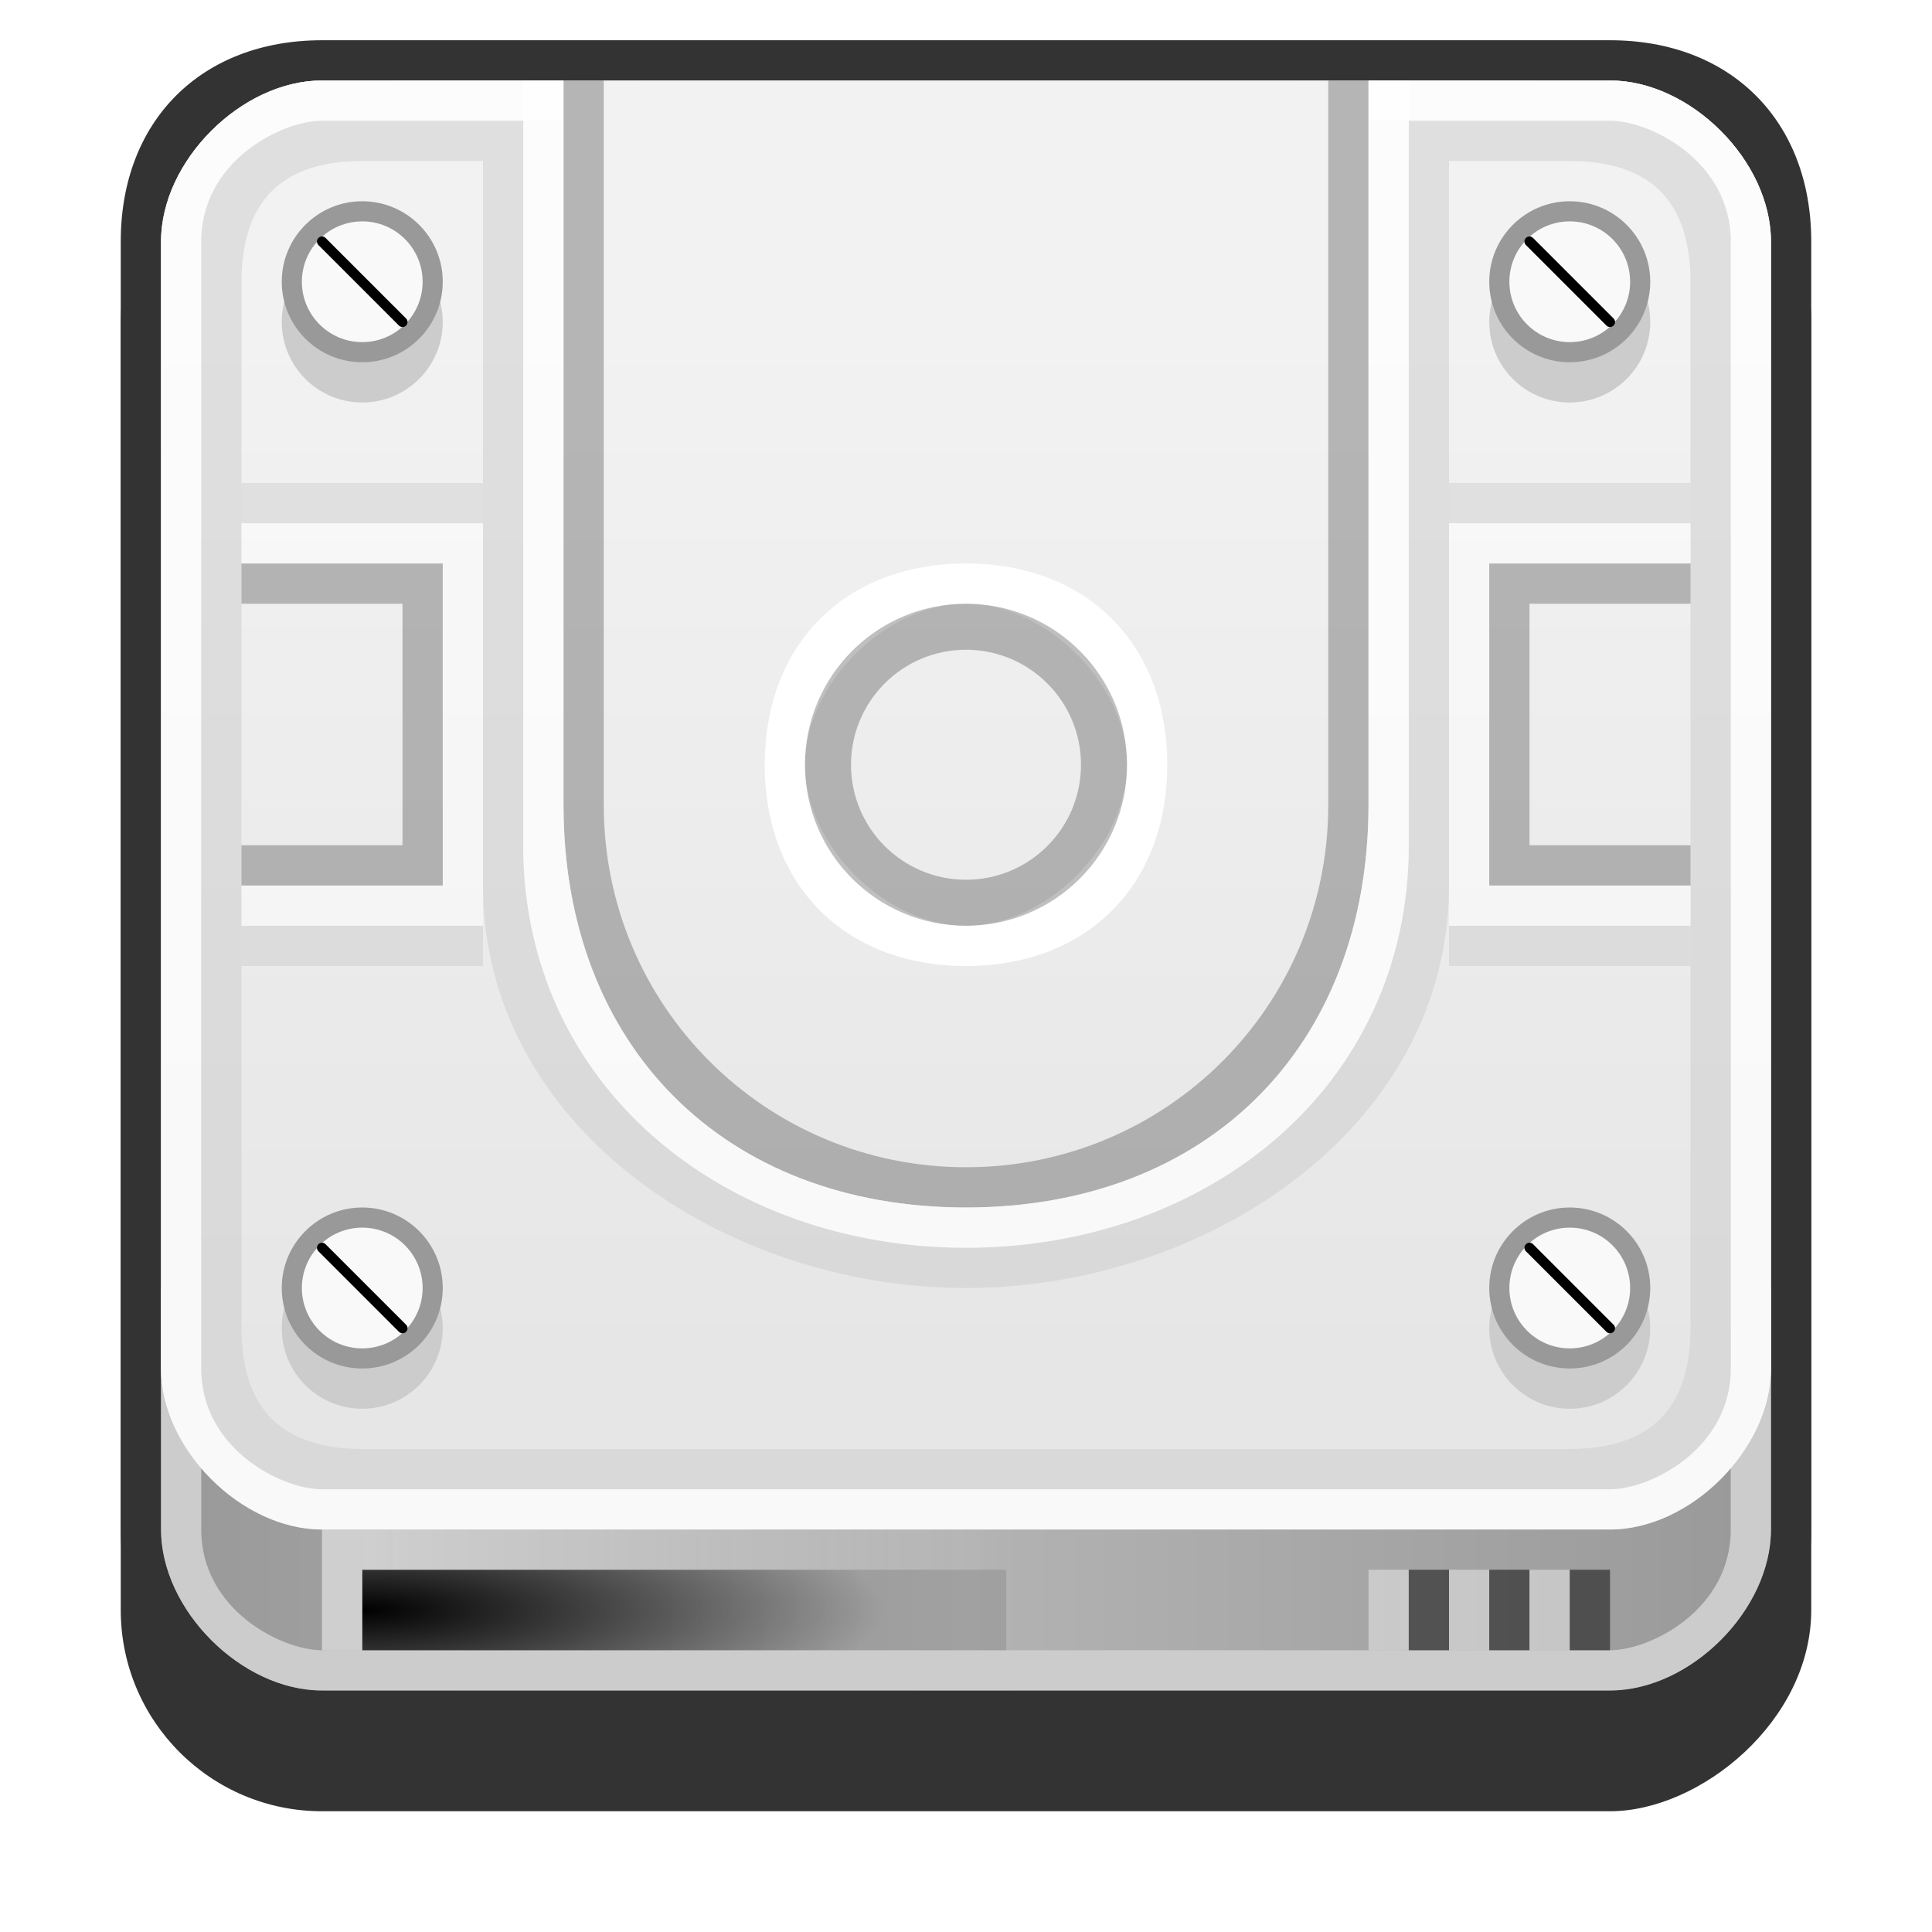 <?xml version="1.0" encoding="UTF-8" standalone="no"?>
<!-- Created with Inkscape (http://www.inkscape.org/) -->

<svg
   xmlns:dc="http://purl.org/dc/elements/1.1/"
   xmlns:cc="http://creativecommons.org/ns#"
   xmlns:rdf="http://www.w3.org/1999/02/22-rdf-syntax-ns#"
   xmlns:svg="http://www.w3.org/2000/svg"
   xmlns="http://www.w3.org/2000/svg"
   xmlns:xlink="http://www.w3.org/1999/xlink"
   xmlns:sodipodi="http://sodipodi.sourceforge.net/DTD/sodipodi-0.dtd"
   xmlns:inkscape="http://www.inkscape.org/namespaces/inkscape"
   width="48px"
   height="48px"
   id="svg3721"
   version="1.1"
   inkscape:version="0.48.0 r9654"
   sodipodi:docname="drive-harddisk.svg">
  <defs
     id="defs3723">
    <linearGradient
       id="linearGradient3834"
       inkscape:collect="always">
      <stop
         id="stop3836"
         offset="0"
         style="stop-color:#000000;stop-opacity:1;" />
      <stop
         id="stop3838"
         offset="1"
         style="stop-color:#000000;stop-opacity:0.1" />
    </linearGradient>
    <linearGradient
       inkscape:collect="always"
       id="linearGradient3812">
      <stop
         style="stop-color:#ffffff;stop-opacity:1;"
         offset="0"
         id="stop3814" />
      <stop
         style="stop-color:#ffffff;stop-opacity:0;"
         offset="1"
         id="stop3816" />
    </linearGradient>
    <linearGradient
       inkscape:collect="always"
       id="linearGradient3017">
      <stop
         style="stop-color:#f2f2f2;stop-opacity:1"
         offset="0"
         id="stop3019" />
      <stop
         style="stop-color:#e6e6e6;stop-opacity:1"
         offset="1"
         id="stop3021" />
    </linearGradient>
    <linearGradient
       id="linearGradient3007"
       inkscape:collect="always">
      <stop
         id="stop3009"
         offset="0"
         style="stop-color:#b3b3b3;stop-opacity:1" />
      <stop
         id="stop3011"
         offset="1"
         style="stop-color:#999999;stop-opacity:1" />
    </linearGradient>
    <filter
       color-interpolation-filters="sRGB"
       inkscape:collect="always"
       id="filter3794">
      <feGaussianBlur
         inkscape:collect="always"
         stdDeviation="1.223"
         id="feGaussianBlur3796" />
    </filter>
    <linearGradient
       inkscape:collect="always"
       xlink:href="#linearGradient3007"
       id="linearGradient3853"
       gradientUnits="userSpaceOnUse"
       x1="38.8"
       y1="-24"
       x2="38.8"
       y2="-45"
       gradientTransform="matrix(0.952,0,0,0.952,1.048,-1.143)"
       spreadMethod="reflect" />
    <linearGradient
       inkscape:collect="always"
       xlink:href="#linearGradient3017"
       id="linearGradient3015"
       gradientUnits="userSpaceOnUse"
       gradientTransform="matrix(0,0.952,-0.952,0,1.143,1.048)"
       x1="7.3"
       y1="-24"
       x2="34.6"
       y2="-24" />
    <linearGradient
       inkscape:collect="always"
       xlink:href="#linearGradient3812"
       id="linearGradient3818"
       x1="9"
       y1="40.5"
       x2="25"
       y2="40.5"
       gradientUnits="userSpaceOnUse"
       gradientTransform="translate(0,-2)" />
    <radialGradient
       inkscape:collect="always"
       xlink:href="#linearGradient3834"
       id="radialGradient3832"
       cx="9"
       cy="44.333"
       fx="9"
       fy="44.333"
       r="8"
       gradientTransform="matrix(1.625,5.9604645e-8,-1.3754918e-8,0.375,-5.625,23.375)"
       gradientUnits="userSpaceOnUse" />
  </defs>
  <sodipodi:namedview
     id="base"
     pagecolor="#ffffff"
     bordercolor="#666666"
     borderopacity="1.0"
     inkscape:pageopacity="0.0"
     inkscape:pageshadow="2"
     inkscape:zoom="16.645833"
     inkscape:cx="24"
     inkscape:cy="24"
     inkscape:current-layer="layer1"
     showgrid="true"
     inkscape:grid-bbox="true"
     inkscape:document-units="px"
     inkscape:window-width="1280"
     inkscape:window-height="987"
     inkscape:window-x="-2"
     inkscape:window-y="16"
     inkscape:window-maximized="1"
     showguides="true"
     inkscape:guide-bbox="true">
    <inkscape:grid
       type="xygrid"
       id="grid3828" />
  </sodipodi:namedview>
  <g
     id="layer1"
     inkscape:label="Layer 1"
     inkscape:groupmode="layer">
    <rect
       style="opacity:0.489;fill:none;stroke:none"
       id="border"
       width="48"
       height="48"
       x="0"
       y="0" />
    <rect
       ry="5"
       rx="5"
       y="3"
       x="3"
       height="42"
       width="42"
       id="rect3000"
       style="fill:#333333;fill-opacity:1;stroke:none;filter:url(#filter3794)"
       transform="matrix(0,1,-1,0,48,0)" />
    <path
       transform="matrix(0,1,-1,0,0,0)"
       style="fill:url(#linearGradient3853);fill-opacity:1.0;stroke:none"
       d="m 6,-44 32,0 c 2,0 4,2 4,4 l 0,32 c 0,2 -2,4 -4,4 L 6,-4 C 4,-4 2,-6 2,-8 l 0,-32 c 0,-2 2,-4 4,-4 z"
       id="rect2995"
       inkscape:connector-curvature="0"
       sodipodi:nodetypes="sssssssss" />
    <path
       id="path3811"
       d="M 8,1 C 5,1 3,3 3,6 l 0,32 c 0,3 2,5 5,5 l 32,0 c 3,0 5,-2 5,-5 L 45,6 C 45,3 43,1 40,1 z m 0,1 32,0 c 2,0 4,2 4,4 l 0,32 c 0,2 -2,4 -4,4 L 8,42 C 6,42 4,40 4,38 L 4,6 C 4,4 6,2 8,2 z"
       style="fill:#333333;fill-opacity:1;stroke:none"
       inkscape:connector-curvature="0"
       sodipodi:nodetypes="ssssccccscccccsssc" />
    <path
       id="path3062"
       d="m 43,32 0,6 c 0,2 -2,3 -3,3 L 8,41 C 7,41 5,40 5,38 l 0,-6 -1,0 0,6 c 0,2 2,4 4,4 l 32,0 c 2,0 4,-2 4,-4 l 0,-6 z"
       style="fill:#cccccc;fill-opacity:1;stroke:none"
       inkscape:connector-curvature="0"
       sodipodi:nodetypes="cccssccsscccc" />
    <path
       sodipodi:nodetypes="sssssssss"
       inkscape:connector-curvature="0"
       id="path3013"
       d="m 44,6 0,28 c 0,2 -2,4 -4,4 L 8,38 C 6,38 4,36 4,34 L 4,6 C 4,4 6,2 8,2 l 32,0 c 2,0 4,2 4,4 z"
       style="fill:url(#linearGradient3015);fill-opacity:1;stroke:none" />
    <path
       sodipodi:nodetypes="cccccssscccsssscccccc"
       inkscape:connector-curvature="0"
       style="fill:#ffffff;fill-opacity:1;stroke:none;opacity:0.75"
       d="m 34,3 6,0 c 1,0 3,1 3,3 l 0,28 c 0,2 -2,3 -3,3 L 8,37 C 7,37 5,36 5,34 L 5,6 C 5,4 7,3 8,3 L 14,3 14,2 8,2 C 6,2 4,4 4,6 l 0,28 c 0,2 2,4 4,4 l 32,0 c 2,0 4,-2 4,-4 L 44,6 C 44,4 42,2 40,2 l -6,0 z"
       id="path3023" />
    <path
       id="path3039"
       d="m 35,4 4,0 c 2,0 3,1 3,3 l 0,26 c 0,2 -1,3 -3,3 L 9,36 C 7,36 6,35 6,33 L 6,7 C 6,5 7,4 9,4 L 13,4 13,3 8,3 C 7,3 5,4 5,6 l 0,28 c 0,2 2,3 3,3 l 32,0 c 1,0 3,-1 3,-3 L 43,6 C 43,4 41,3 40,3 l -5,0 z"
       style="opacity:0.5;fill:#cccccc;fill-opacity:1;stroke:none"
       inkscape:connector-curvature="0"
       sodipodi:nodetypes="cccccssscccsssscccccc" />
    <g
       id="g3899">
      <path
         transform="matrix(2,0,0,2,-7,-4)"
         d="M 9,6 C 9,6.552 8.552,7 8,7 7.448,7 7,6.552 7,6 7,5.448 7.448,5 8,5 8.552,5 9,5.448 9,6 z"
         sodipodi:ry="1"
         sodipodi:rx="1"
         sodipodi:cy="6"
         sodipodi:cx="8"
         id="path3895"
         style="fill:#cccccc;fill-opacity:1;stroke:none"
         sodipodi:type="arc" />
      <path
         sodipodi:type="arc"
         style="fill:#999999;fill-opacity:1;stroke:none"
         id="path3891"
         sodipodi:cx="8"
         sodipodi:cy="6"
         sodipodi:rx="1"
         sodipodi:ry="1"
         d="M 9,6 C 9,6.552 8.552,7 8,7 7.448,7 7,6.552 7,6 7,5.448 7.448,5 8,5 8.552,5 9,5.448 9,6 z"
         transform="matrix(2,0,0,2,-7,-5)" />
      <path
         transform="matrix(1.5,0,0,1.5,-3,-2)"
         d="M 9,6 C 9,6.552 8.552,7 8,7 7.448,7 7,6.552 7,6 7,5.448 7.448,5 8,5 8.552,5 9,5.448 9,6 z"
         sodipodi:ry="1"
         sodipodi:rx="1"
         sodipodi:cy="6"
         sodipodi:cx="8"
         id="path3889"
         style="fill:#f9f9f9;fill-opacity:1;stroke:none"
         sodipodi:type="arc" />
      <path
         style="fill:none;stroke:#000000;stroke-width:0.25;stroke-linecap:round;stroke-linejoin:round;stroke-miterlimit:4;stroke-opacity:1;stroke-dasharray:none;stroke-dashoffset:0"
         d="m 8,6 2,2"
         id="path3948"
         inkscape:connector-curvature="0"
         sodipodi:nodetypes="cc" />
    </g>
    <use
       x="0"
       y="0"
       xlink:href="#g3899"
       id="use3942"
       transform="translate(0,25)"
       width="48"
       height="48" />
    <use
       x="0"
       y="0"
       xlink:href="#g3899"
       id="use3944"
       transform="translate(30,0)"
       width="48"
       height="48" />
    <use
       x="0"
       y="0"
       xlink:href="#g3899"
       id="use3946"
       transform="translate(30,25)"
       width="48"
       height="48" />
    <rect
       ry="0"
       y="39"
       x="9"
       height="2"
       width="16"
       id="rect3036"
       style="fill:url(#radialGradient3832);fill-opacity:1;stroke:none" />
    <rect
       style="opacity:0.5;fill:url(#linearGradient3818);fill-opacity:1;stroke:none"
       id="rect3808"
       width="16"
       height="1"
       x="9"
       y="38" />
    <rect
       style="opacity:0.5;fill:#ffffff;fill-opacity:1;stroke:none"
       id="rect3810"
       width="1"
       height="3"
       x="8"
       y="38" />
    <rect
       style="opacity:0.4;fill:#ffffff;fill-opacity:1;stroke:none"
       id="rect3820"
       width="1"
       height="2"
       x="34"
       y="39" />
    <rect
       style="opacity:0.5;fill:#000000;fill-opacity:1;stroke:none"
       id="rect3822"
       width="1"
       height="2"
       x="35"
       y="39" />
    <rect
       y="39"
       x="36"
       height="2"
       width="1"
       id="rect3824"
       style="opacity:0.4;fill:#ffffff;fill-opacity:1;stroke:none" />
    <rect
       y="39"
       x="37"
       height="2"
       width="1"
       id="rect3826"
       style="opacity:0.5;fill:#000000;fill-opacity:1;stroke:none" />
    <rect
       style="opacity:0.4;fill:#ffffff;fill-opacity:1;stroke:none"
       id="rect3828"
       width="1"
       height="2"
       x="38"
       y="39" />
    <rect
       style="opacity:0.5;fill:#000000;fill-opacity:1;stroke:none"
       id="rect3830"
       width="1"
       height="2"
       x="39"
       y="39" />
    <path
       style="fill:#cccccc;fill-opacity:1;stroke:none;opacity:0.5"
       d="m 12,22 c 0,6 6,10 12,10 6,0 12,-4 12,-10 L 36,4 35,4 35,21 C 35,27 30,31 24,31 18,31 13,27 13,21 L 13,4 12,4 z"
       id="path3076"
       inkscape:connector-curvature="0"
       sodipodi:nodetypes="csccccscccc"
       inkscape:transform-center-y="-4" />
    <path
       style="opacity:0.25;fill:#000000;fill-opacity:1;stroke:none"
       d="m 14,20 c 0,6 4,10 10,10 6,0 10,-4 10,-10 l 0,-18 -1,0 0,18 c 0,5 -4.029,9 -9,9 -4.971,0 -9,-4 -9,-9 L 15,2 14,2 z"
       id="path3067"
       inkscape:connector-curvature="0"
       sodipodi:nodetypes="csccccscccc"
       inkscape:transform-center-y="-4" />
    <path
       sodipodi:nodetypes="ssssssssss"
       inkscape:connector-curvature="0"
       id="path3858"
       d="m 24,14 c -3,0 -5,2 -5,5 0,3 2,5 5,5 C 27,24 29,22 29,19 29,16 27,14 24,14 z m 0,1 c 2,0 4,2 4,4 0,2 -2,4 -4,4 -2,0 -4,-1.995 -4,-4 0,-2 2,-4 4,-4 z"
       style="fill:#ffffff;fill-opacity:1;stroke:none" />
    <path
       style="opacity:0.25;fill:#000000;fill-opacity:1;stroke:none"
       d="m 24,15 c -2.209,0 -4,1.791 -4,4 0,2.209 1.791,4 4,4 2.209,0 4,-1.791 4,-4 C 28,16.791 26.209,15 24,15 z m 0,1.143 c 1.578,0 2.857,1.279 2.857,2.857 0,1.578 -1.279,2.857 -2.857,2.857 -1.578,0 -2.857,-1.279 -2.857,-2.857 0,-1.578 1.279,-2.857 2.857,-2.857 z"
       id="path4017"
       inkscape:connector-curvature="0"
       sodipodi:nodetypes="ssssssssss" />
    <path
       inkscape:transform-center-y="-4"
       sodipodi:nodetypes="csccccscccc"
       inkscape:connector-curvature="0"
       id="path3072"
       d="m 13,21 c 0,6 5,10 11,10 6,0 11,-4 11,-10 L 35,2 34,2 34,20 C 34,26 30,30 24,30 18,30 14,26 14,20 L 14,2 13,2 z"
       style="opacity:0.75;fill:#ffffff;fill-opacity:1;stroke:none" />
    <path
       style="opacity:0.25;fill:#b1b1b1;fill-opacity:1;stroke:none"
       d="m 6,12 6,0 0,12 -6,0 0,-1 6,0 0,-10 -6,0 z"
       id="rect3887"
       inkscape:connector-curvature="0"
       sodipodi:nodetypes="ccccccccc" />
    <path
       sodipodi:nodetypes="ccccccccc"
       inkscape:connector-curvature="0"
       id="path3892"
       d="m 6,13 6,0 0,10 -6,0 0,-1 5,0 0,-8 -5,0 z"
       style="opacity:0.5;fill:#ffffff;fill-opacity:1;stroke:none" />
    <path
       style="opacity:0.25;fill:#000000;fill-opacity:1;stroke:none"
       d="m 6,14 5,0 0,8 -5,0 0,-1 4,0 0,-6 -4,0 z"
       id="path3896"
       inkscape:connector-curvature="0"
       sodipodi:nodetypes="ccccccccc" />
    <path
       sodipodi:nodetypes="ccccccccc"
       inkscape:connector-curvature="0"
       id="path3898"
       d="m 42,12 -6,0 0,12 6,0 0,-1 -6,0 0,-10 6,0 z"
       style="opacity:0.25;fill:#b1b1b1;fill-opacity:1;stroke:none" />
    <path
       style="opacity:0.5;fill:#ffffff;fill-opacity:1;stroke:none"
       d="m 42,13 -6,0 0,10 6,0 0,-1 -5,0 0,-8 5,0 z"
       id="path3900"
       inkscape:connector-curvature="0"
       sodipodi:nodetypes="ccccccccc" />
    <path
       sodipodi:nodetypes="ccccccccc"
       inkscape:connector-curvature="0"
       id="path3902"
       d="m 42,14 -5,0 0,8 5,0 0,-1 -4,0 0,-6 4,0 z"
       style="opacity:0.25;fill:#000000;fill-opacity:1;stroke:none" />
  </g>
</svg>
